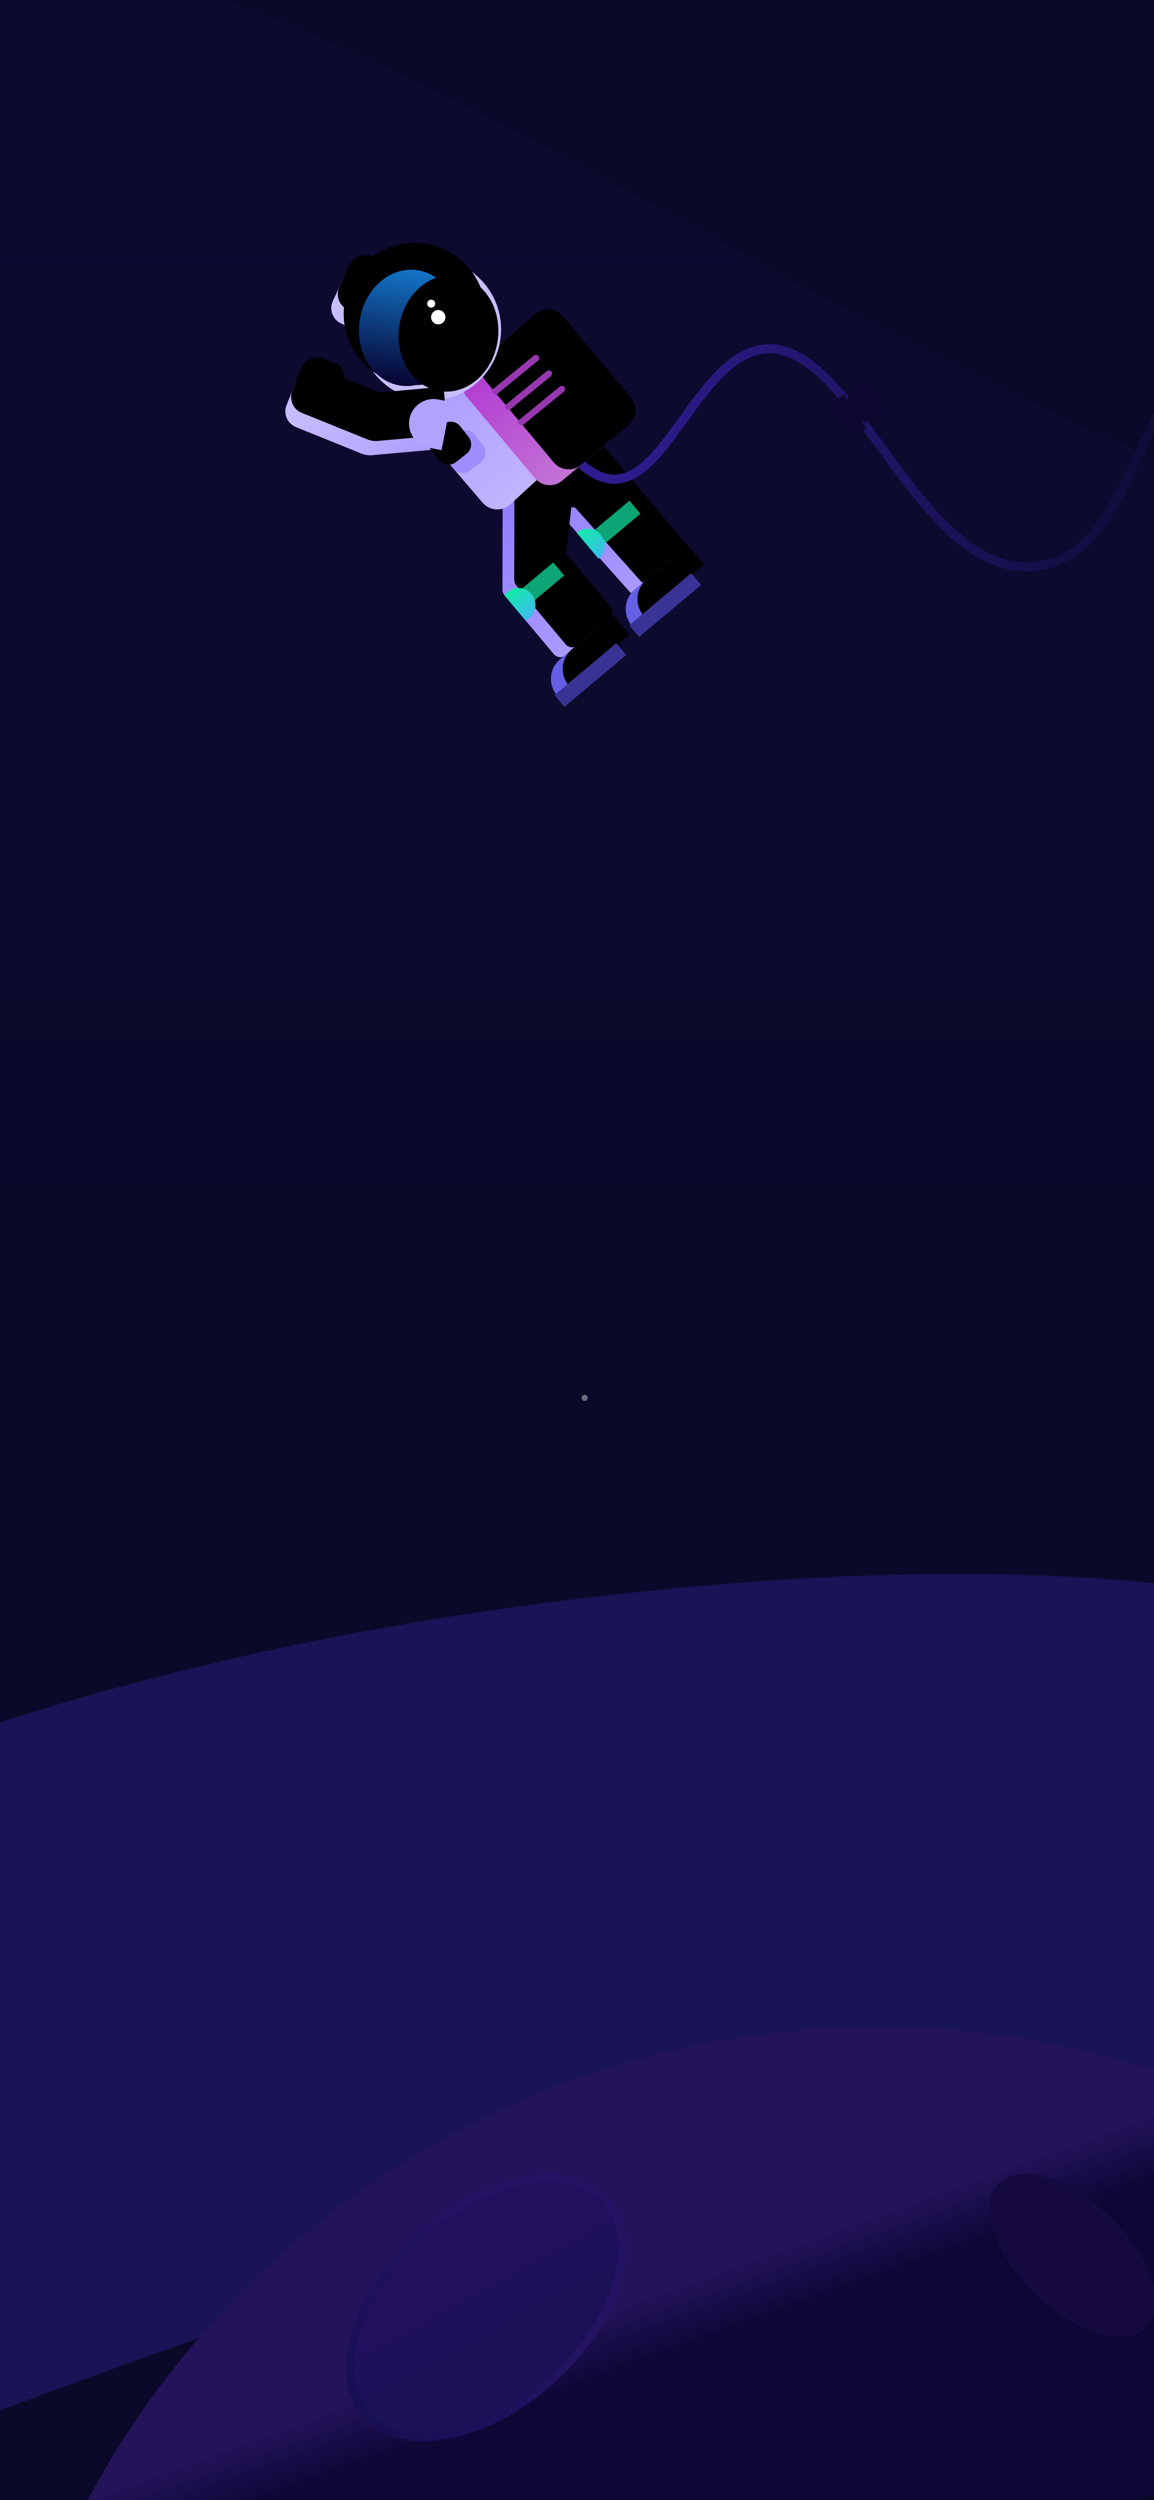 <?xml version="1.0" encoding="UTF-8"?>
<svg width="375px" height="812px" viewBox="0 0 375 812" version="1.1" xmlns="http://www.w3.org/2000/svg" xmlns:xlink="http://www.w3.org/1999/xlink">
    <!-- Generator: Sketch 57.1 (83088) - https://sketch.com -->
    <title>404_375</title>
    <desc>Created with Sketch.</desc>
    <defs>
        <linearGradient x1="50%" y1="24.366%" x2="50%" y2="94.147%" id="linearGradient-1">
            <stop stop-color="#3218A9" offset="0%"></stop>
            <stop stop-color="#0E063B" offset="100%"></stop>
        </linearGradient>
        <circle id="path-2" cx="54" cy="341" r="1"></circle>
        <filter x="-450.0%" y="-450.0%" width="1000.0%" height="1000.0%" filterUnits="objectBoundingBox" id="filter-3">
            <feOffset dx="0" dy="0" in="SourceAlpha" result="shadowOffsetOuter1"></feOffset>
            <feGaussianBlur stdDeviation="3" in="shadowOffsetOuter1" result="shadowBlurOuter1"></feGaussianBlur>
            <feColorMatrix values="0 0 0 0 1   0 0 0 0 1   0 0 0 0 1  0 0 0 1 0" type="matrix" in="shadowBlurOuter1" result="shadowMatrixOuter1"></feColorMatrix>
            <feOffset dx="0" dy="0" in="SourceAlpha" result="shadowOffsetOuter2"></feOffset>
            <feGaussianBlur stdDeviation="3" in="shadowOffsetOuter2" result="shadowBlurOuter2"></feGaussianBlur>
            <feColorMatrix values="0 0 0 0 1   0 0 0 0 1   0 0 0 0 1  0 0 0 1 0" type="matrix" in="shadowBlurOuter2" result="shadowMatrixOuter2"></feColorMatrix>
            <feOffset dx="0" dy="0" in="SourceAlpha" result="shadowOffsetOuter3"></feOffset>
            <feGaussianBlur stdDeviation="1" in="shadowOffsetOuter3" result="shadowBlurOuter3"></feGaussianBlur>
            <feColorMatrix values="0 0 0 0 1   0 0 0 0 1   0 0 0 0 1  0 0 0 1 0" type="matrix" in="shadowBlurOuter3" result="shadowMatrixOuter3"></feColorMatrix>
            <feMerge>
                <feMergeNode in="shadowMatrixOuter1"></feMergeNode>
                <feMergeNode in="shadowMatrixOuter2"></feMergeNode>
                <feMergeNode in="shadowMatrixOuter3"></feMergeNode>
            </feMerge>
        </filter>
        <circle id="path-4" cx="4" cy="17" r="1"></circle>
        <filter x="-450.0%" y="-450.0%" width="1000.0%" height="1000.0%" filterUnits="objectBoundingBox" id="filter-5">
            <feOffset dx="0" dy="0" in="SourceAlpha" result="shadowOffsetOuter1"></feOffset>
            <feGaussianBlur stdDeviation="3" in="shadowOffsetOuter1" result="shadowBlurOuter1"></feGaussianBlur>
            <feColorMatrix values="0 0 0 0 1   0 0 0 0 1   0 0 0 0 1  0 0 0 1 0" type="matrix" in="shadowBlurOuter1" result="shadowMatrixOuter1"></feColorMatrix>
            <feOffset dx="0" dy="0" in="SourceAlpha" result="shadowOffsetOuter2"></feOffset>
            <feGaussianBlur stdDeviation="3" in="shadowOffsetOuter2" result="shadowBlurOuter2"></feGaussianBlur>
            <feColorMatrix values="0 0 0 0 1   0 0 0 0 1   0 0 0 0 1  0 0 0 1 0" type="matrix" in="shadowBlurOuter2" result="shadowMatrixOuter2"></feColorMatrix>
            <feOffset dx="0" dy="0" in="SourceAlpha" result="shadowOffsetOuter3"></feOffset>
            <feGaussianBlur stdDeviation="1" in="shadowOffsetOuter3" result="shadowBlurOuter3"></feGaussianBlur>
            <feColorMatrix values="0 0 0 0 1   0 0 0 0 1   0 0 0 0 1  0 0 0 1 0" type="matrix" in="shadowBlurOuter3" result="shadowMatrixOuter3"></feColorMatrix>
            <feMerge>
                <feMergeNode in="shadowMatrixOuter1"></feMergeNode>
                <feMergeNode in="shadowMatrixOuter2"></feMergeNode>
                <feMergeNode in="shadowMatrixOuter3"></feMergeNode>
            </feMerge>
        </filter>
        <linearGradient x1="50%" y1="0%" x2="50%" y2="100%" id="linearGradient-6">
            <stop stop-color="#AC9BFF" offset="0%"></stop>
            <stop stop-color="#C8BDFF" offset="100%"></stop>
        </linearGradient>
        <path d="M42.539,46.867 L52.944,67.127 C53.443,68.099 53.699,69.132 53.733,70.157 L53.746,70.157 L53.746,93.475 C53.746,96.45 51.392,98.875 48.446,98.988 L48.229,98.992 L40.261,98.992 C37.214,98.992 34.744,96.522 34.744,93.475 L34.744,89.54 C34.744,87.362 36.146,85.512 38.097,84.842 L38.097,72.417 L28.596,53.916 L42.539,46.867 Z" id="path-7"></path>
        <filter x="-9.9%" y="-4.8%" width="119.9%" height="109.6%" filterUnits="objectBoundingBox" id="filter-8">
            <feOffset dx="5" dy="0" in="SourceAlpha" result="shadowOffsetInner1"></feOffset>
            <feComposite in="shadowOffsetInner1" in2="SourceAlpha" operator="arithmetic" k2="-1" k3="1" result="shadowInnerInner1"></feComposite>
            <feColorMatrix values="0 0 0 0 0.624   0 0 0 0 0.552   0 0 0 0 1  0 0 0 1 0" type="matrix" in="shadowInnerInner1"></feColorMatrix>
        </filter>
        <linearGradient x1="50%" y1="0%" x2="50%" y2="100%" id="linearGradient-9">
            <stop stop-color="#917CFF" offset="0%"></stop>
            <stop stop-color="#AC9AFF" offset="100%"></stop>
        </linearGradient>
        <path d="M59.243,8.02913291e-13 L59.243,48.534 C59.243,50.057 58.008,51.293 56.485,51.293 L43.027,51.293 C41.536,51.293 40.315,50.108 40.27,48.618 L39.295,16.585 L38.448,15.593 L27.386,26.146 L27.386,48.534 C27.386,50.057 26.151,51.293 24.627,51.293 L11.142,51.293 C9.619,51.293 8.383,50.057 8.383,48.534 L8.383,23.571 C8.383,22.921 8.613,22.292 9.032,21.794 L26.274,1.319 L25.15,8.02913291e-13 L27.385,8.02913291e-13 L59.243,8.02913291e-13 Z" id="path-10"></path>
        <filter x="-4.9%" y="-4.9%" width="109.8%" height="109.7%" filterUnits="objectBoundingBox" id="filter-11">
            <feOffset dx="5" dy="0" in="SourceAlpha" result="shadowOffsetInner1"></feOffset>
            <feComposite in="shadowOffsetInner1" in2="SourceAlpha" operator="arithmetic" k2="-1" k3="1" result="shadowInnerInner1"></feComposite>
            <feColorMatrix values="0 0 0 0 0.556   0 0 0 0 0.477   0 0 0 0 0.963  0 0 0 1 0" type="matrix" in="shadowInnerInner1"></feColorMatrix>
        </filter>
        <linearGradient x1="50%" y1="0%" x2="50%" y2="100%" id="linearGradient-12">
            <stop stop-color="#13EBA8" offset="0%"></stop>
            <stop stop-color="#3CBCED" offset="100%"></stop>
        </linearGradient>
        <path d="M8.877,51.1 L26.268,51.1 L26.268,51.1 L26.268,59.418 L0.559,59.418 C0.559,54.824 4.283,51.1 8.877,51.1 Z" id="path-13"></path>
        <filter x="-9.7%" y="-30.1%" width="119.4%" height="160.1%" filterUnits="objectBoundingBox" id="filter-14">
            <feOffset dx="5" dy="0" in="SourceAlpha" result="shadowOffsetInner1"></feOffset>
            <feComposite in="shadowOffsetInner1" in2="SourceAlpha" operator="arithmetic" k2="-1" k3="1" result="shadowInnerInner1"></feComposite>
            <feColorMatrix values="0 0 0 0 0.279   0 0 0 0 0.258   0 0 0 0 0.821  0 0 0 1 0" type="matrix" in="shadowInnerInner1"></feColorMatrix>
        </filter>
        <path d="M42.075,49.332 L59.467,49.332 L59.467,49.332 L59.467,57.65 L33.757,57.65 C33.757,53.056 37.481,49.332 42.075,49.332 Z" id="path-15"></path>
        <filter x="-9.7%" y="-30.1%" width="119.4%" height="160.1%" filterUnits="objectBoundingBox" id="filter-16">
            <feOffset dx="5" dy="0" in="SourceAlpha" result="shadowOffsetInner1"></feOffset>
            <feComposite in="shadowOffsetInner1" in2="SourceAlpha" operator="arithmetic" k2="-1" k3="1" result="shadowInnerInner1"></feComposite>
            <feColorMatrix values="0 0 0 0 0.279   0 0 0 0 0.258   0 0 0 0 0.821  0 0 0 1 0" type="matrix" in="shadowInnerInner1"></feColorMatrix>
        </filter>
        <linearGradient x1="50%" y1="0%" x2="50%" y2="100%" id="linearGradient-17">
            <stop stop-color="#13EBA8" offset="0%"></stop>
            <stop stop-color="#3CBCED" offset="100%"></stop>
        </linearGradient>
        <linearGradient x1="50%" y1="0%" x2="50%" y2="98.596%" id="linearGradient-18">
            <stop stop-color="#AE9EFF" offset="0%"></stop>
            <stop stop-color="#C1B4FF" offset="100%"></stop>
        </linearGradient>
        <linearGradient x1="1.666%" y1="82.032%" x2="40.507%" y2="82.032%" id="linearGradient-19">
            <stop stop-color="#2E1D92" offset="0%"></stop>
            <stop stop-color="#0C0A2F" offset="100%"></stop>
        </linearGradient>
        <linearGradient x1="50%" y1="0%" x2="50%" y2="100%" id="linearGradient-20">
            <stop stop-color="#B238D2" offset="0%"></stop>
            <stop stop-color="#C174D5" offset="100%"></stop>
        </linearGradient>
        <path d="M74.258,73.109 L94.392,73.101 C97.871,73.094 100.693,75.913 100.694,79.393 C100.694,79.394 100.694,79.396 100.689,79.398 L100.674,113.808 C100.667,117.285 97.849,120.104 94.371,120.11 L74.237,120.119 C70.758,120.126 67.936,117.307 67.935,113.827 C67.935,113.825 67.935,113.824 67.94,113.822 L67.955,79.412 C67.962,75.935 70.78,73.116 74.258,73.109 Z" id="path-21"></path>
        <filter x="-12.2%" y="-8.5%" width="124.4%" height="117.0%" filterUnits="objectBoundingBox" id="filter-22">
            <feOffset dx="8" dy="0" in="SourceAlpha" result="shadowOffsetInner1"></feOffset>
            <feComposite in="shadowOffsetInner1" in2="SourceAlpha" operator="arithmetic" k2="-1" k3="1" result="shadowInnerInner1"></feComposite>
            <feColorMatrix values="0 0 0 0 0.648   0 0 0 0 0.274   0 0 0 0 0.747  0 0 0 1 0" type="matrix" in="shadowInnerInner1"></feColorMatrix>
        </filter>
        <linearGradient x1="22.949%" y1="10.147%" x2="75.158%" y2="88.852%" id="linearGradient-23">
            <stop stop-color="#C8BDFF" offset="0%"></stop>
            <stop stop-color="#C8BDFF" offset="100%"></stop>
        </linearGradient>
        <ellipse id="path-24" cx="25.59" cy="23.093" rx="23.073" ry="23.093"></ellipse>
        <filter x="-5.4%" y="-5.4%" width="110.8%" height="110.8%" filterUnits="objectBoundingBox" id="filter-25">
            <feOffset dx="-5" dy="-5" in="SourceAlpha" result="shadowOffsetInner1"></feOffset>
            <feComposite in="shadowOffsetInner1" in2="SourceAlpha" operator="arithmetic" k2="-1" k3="1" result="shadowInnerInner1"></feComposite>
            <feColorMatrix values="0 0 0 0 0.624   0 0 0 0 0.553   0 0 0 0 1  0 0 0 1 0" type="matrix" in="shadowInnerInner1"></feColorMatrix>
        </filter>
        <linearGradient x1="50%" y1="0%" x2="50%" y2="98.155%" id="linearGradient-26">
            <stop stop-color="#1375C8" offset="0%"></stop>
            <stop stop-color="#070534" offset="100%"></stop>
        </linearGradient>
        <ellipse id="path-27" cx="18.686" cy="22.613" rx="16.152" ry="18.938"></ellipse>
        <filter x="-20.1%" y="-17.2%" width="140.2%" height="134.3%" filterUnits="objectBoundingBox" id="filter-29">
            <feOffset dx="13" dy="0" in="SourceAlpha" result="shadowOffsetInner1"></feOffset>
            <feComposite in="shadowOffsetInner1" in2="SourceAlpha" operator="arithmetic" k2="-1" k3="1" result="shadowInnerInner1"></feComposite>
            <feColorMatrix values="0 0 0 0 0   0 0 0 0 0   0 0 0 0 0  0 0 0 0.187 0" type="matrix" in="shadowInnerInner1"></feColorMatrix>
        </filter>
        <path d="M30.305,73.692 L40.709,93.951 C41.208,94.924 41.464,95.957 41.499,96.982 L41.512,96.982 L41.512,120.3 C41.512,123.275 39.158,125.699 36.211,125.813 L35.994,125.817 L28.026,125.817 C24.979,125.817 22.509,123.347 22.509,120.3 L22.509,116.365 C22.509,114.187 23.911,112.337 25.862,111.667 L25.862,99.242 L16.361,80.741 L30.305,73.692 Z" id="path-30"></path>
        <filter x="-9.9%" y="-4.8%" width="119.9%" height="109.6%" filterUnits="objectBoundingBox" id="filter-31">
            <feOffset dx="-5" dy="0" in="SourceAlpha" result="shadowOffsetInner1"></feOffset>
            <feComposite in="shadowOffsetInner1" in2="SourceAlpha" operator="arithmetic" k2="-1" k3="1" result="shadowInnerInner1"></feComposite>
            <feColorMatrix values="0 0 0 0 0.624   0 0 0 0 0.552   0 0 0 0 1  0 0 0 1 0" type="matrix" in="shadowInnerInner1"></feColorMatrix>
        </filter>
        <path d="M57.561,105.568 L62.007,105.566 C64.14,105.562 65.869,107.291 65.87,109.424 C65.87,109.425 65.87,109.426 65.867,109.427 L65.865,113.875 C65.861,116.007 64.133,117.735 62.001,117.739 L57.556,117.741 C55.423,117.745 53.693,116.017 53.692,113.884 C53.692,113.882 53.692,113.881 53.695,113.88 L53.697,109.432 C53.701,107.3 55.429,105.572 57.561,105.568 Z" id="path-32"></path>
        <filter x="-20.5%" y="-20.5%" width="141.1%" height="141.0%" filterUnits="objectBoundingBox" id="filter-33">
            <feOffset dx="-2" dy="-5" in="SourceAlpha" result="shadowOffsetInner1"></feOffset>
            <feComposite in="shadowOffsetInner1" in2="SourceAlpha" operator="arithmetic" k2="-1" k3="1" result="shadowInnerInner1"></feComposite>
            <feColorMatrix values="0 0 0 0 0.705   0 0 0 0 0.641   0 0 0 0 1  0 0 0 1 0" type="matrix" in="shadowInnerInner1"></feColorMatrix>
        </filter>
        <linearGradient x1="81.414%" y1="36.397%" x2="81.414%" y2="100%" id="linearGradient-34">
            <stop stop-color="#B1A2FF" offset="0%"></stop>
            <stop stop-color="#B3A3FF" offset="100%"></stop>
        </linearGradient>
        <filter x="-25.2%" y="-69.3%" width="150.5%" height="238.5%" filterUnits="objectBoundingBox" id="filter-35">
            <feGaussianBlur stdDeviation="62.417" in="SourceGraphic"></feGaussianBlur>
        </filter>
        <linearGradient x1="55.96%" y1="50%" x2="61.664%" y2="43.859%" id="linearGradient-36">
            <stop stop-color="#0E0635" offset="0%"></stop>
            <stop stop-color="#23135B" offset="100%"></stop>
        </linearGradient>
        <linearGradient x1="38.977%" y1="39.29%" x2="50%" y2="67.883%" id="linearGradient-37">
            <stop stop-color="#21105E" offset="0%"></stop>
            <stop stop-color="#1A1156" offset="100%"></stop>
        </linearGradient>
        <linearGradient x1="36.987%" y1="50%" x2="99.142%" y2="50%" id="linearGradient-38">
            <stop stop-color="#241363" offset="0%"></stop>
            <stop stop-color="#170F54" offset="100%"></stop>
        </linearGradient>
        <ellipse id="path-39" cx="411" cy="262.5" rx="51" ry="30.5"></ellipse>
        <filter x="-3.4%" y="-5.6%" width="106.7%" height="114.5%" filterUnits="objectBoundingBox" id="filter-40">
            <feMorphology radius="2.421" operator="dilate" in="SourceAlpha" result="shadowSpreadOuter1"></feMorphology>
            <feOffset dx="0" dy="2" in="shadowSpreadOuter1" result="shadowOffsetOuter1"></feOffset>
            <feComposite in="shadowOffsetOuter1" in2="SourceAlpha" operator="out" result="shadowOffsetOuter1"></feComposite>
            <feColorMatrix values="0 0 0 0 0.094   0 0 0 0 0.045   0 0 0 0 0.268  0 0 0 1 0" type="matrix" in="shadowOffsetOuter1"></feColorMatrix>
        </filter>
        <linearGradient x1="50%" y1="0%" x2="50%" y2="100%" id="linearGradient-41">
            <stop stop-color="#14083D" offset="0%"></stop>
            <stop stop-color="#15083E" offset="100%"></stop>
        </linearGradient>
        <linearGradient x1="36.987%" y1="50%" x2="99.142%" y2="50%" id="linearGradient-42">
            <stop stop-color="#150A40" offset="0%"></stop>
            <stop stop-color="#140A40" offset="100%"></stop>
        </linearGradient>
        <ellipse id="path-43" cx="220.5" cy="245.5" rx="31.5" ry="15.5"></ellipse>
        <filter x="-4.8%" y="-9.7%" width="109.6%" height="125.9%" filterUnits="objectBoundingBox" id="filter-44">
            <feMorphology radius="2.017" operator="dilate" in="SourceAlpha" result="shadowSpreadOuter1"></feMorphology>
            <feOffset dx="0" dy="2" in="shadowSpreadOuter1" result="shadowOffsetOuter1"></feOffset>
            <feComposite in="shadowOffsetOuter1" in2="SourceAlpha" operator="out" result="shadowOffsetOuter1"></feComposite>
            <feColorMatrix values="0 0 0 0 0.055   0 0 0 0 0.024   0 0 0 0 0.196  0 0 0 1 0" type="matrix" in="shadowOffsetOuter1"></feColorMatrix>
        </filter>
    </defs>
    <g id="404_375" stroke="none" stroke-width="1" fill="none" fill-rule="evenodd">
        <g id="4rth-Section" transform="translate(-763, -64)">
            <polygon id="BG-Copy" fill="#0B0929" points="763 64 1138 64 1138 876 763 876"></polygon>
            <path d="M777,44.497 C1022.506,113.059 1100.066,283.764 1581.747,296.308 C2063.427,308.852 2245.314,105.038 2670.625,161.646 C2954.165,199.385 3125.291,310.367 3184,494.594 L20.784,494.594 C-20.935,282.383 0.152,144.481 84.046,80.888 C209.886,-14.501 531.494,-24.066 777,44.497 Z" id="Path-7-Copy-3" fill="url(#linearGradient-1)" opacity="0.055"></path>
            <g id="Stars-Copy" transform="translate(899, 177)" opacity="0.399">
                <g id="Oval-Copy-94">
                    <use fill="black" fill-opacity="1" filter="url(#filter-3)" xlink:href="#path-2"></use>
                    <use fill="#FFFFFF" fill-rule="evenodd" xlink:href="#path-2"></use>
                </g>
                <g id="Oval-Copy-99">
                    <use fill="black" fill-opacity="1" filter="url(#filter-5)" xlink:href="#path-4"></use>
                    <use fill="#FFFFFF" fill-rule="evenodd" xlink:href="#path-4"></use>
                </g>
            </g>
        </g>
        <g id="Group-6" transform="translate(91, 35)">
            <g id="Combined-Shape-Copy" transform="translate(41.171, 72.93) scale(1, -1) rotate(65) translate(-41.171, -72.93) ">
                <use fill="url(#linearGradient-6)" fill-rule="evenodd" xlink:href="#path-7"></use>
                <use fill="black" fill-opacity="1" filter="url(#filter-8)" xlink:href="#path-7"></use>
            </g>
            <g id="Group-3" transform="translate(94.811, 151.122) scale(-1, -1) rotate(-220) translate(-94.811, -151.122) translate(65.025, 119.002)">
                <g id="Combined-Shape">
                    <use fill="url(#linearGradient-9)" fill-rule="evenodd" xlink:href="#path-10"></use>
                    <use fill="black" fill-opacity="1" filter="url(#filter-11)" xlink:href="#path-10"></use>
                </g>
                <rect id="Rectangle" fill-opacity="0.7" fill="#13EBA8" x="39.934" y="26.146" width="19.309" height="5.545"></rect>
                <rect id="Rectangle-Copy-37" fill-opacity="0.701" fill="#13EBA8" x="8.383" y="25.592" width="19.003" height="5.545"></rect>
                <path d="M39.42,34.178 L39.42,34.178 C42.507,34.178 45.009,31.696 45.009,28.633 C45.009,25.57 42.507,23.088 39.42,23.088" id="Path" fill="url(#linearGradient-12)"></path>
                <g id="Rectangle">
                    <use fill="#645FE4" fill-rule="evenodd" xlink:href="#path-13"></use>
                    <use fill="black" fill-opacity="1" filter="url(#filter-14)" xlink:href="#path-13"></use>
                </g>
                <rect id="Rectangle" fill="#383495" x="6.64357458e-13" y="58.863" width="26.268" height="4.991"></rect>
                <g id="Rectangle-Copy-2">
                    <use fill="#645FE4" fill-rule="evenodd" xlink:href="#path-15"></use>
                    <use fill="black" fill-opacity="1" filter="url(#filter-16)" xlink:href="#path-15"></use>
                </g>
                <rect id="Rectangle-Copy" fill="#383495" x="33.198" y="57.095" width="26.268" height="4.991"></rect>
                <path d="M8.383,23.373 L9.824,23.373 C12.887,23.373 15.37,25.856 15.37,28.919 C15.37,31.981 12.887,34.464 9.824,34.464 L8.383,34.464 L8.383,34.464 L8.383,23.373 Z" id="Rectangle" fill="url(#linearGradient-17)"></path>
            </g>
            <path d="M57.642,82.862 L85.685,82.85 C89.164,82.843 91.986,85.663 91.987,89.142 C91.987,89.144 91.987,89.146 91.982,89.148 L91.97,117.543 C91.968,120.911 89.319,123.682 85.955,123.834 L58.247,125.091 C54.772,125.248 51.826,122.558 51.669,119.083 C51.665,119.01 51.663,118.937 51.662,118.865 L51.345,89.23 C51.308,85.751 54.098,82.9 57.577,82.863 C57.599,82.862 57.62,82.862 57.642,82.862 Z" id="Rectangle" fill="url(#linearGradient-18)" transform="translate(71.631, 104.117) rotate(-40) translate(-71.631, -104.117) "></path>
            <path d="M93.972,111.752 C122.044,144.127 131.854,77.626 159.486,78.278 C187.118,78.93 207.735,150.484 243.447,149.075 C279.158,147.666 275.329,88.001 312.493,71.494 C349.657,54.986 402.512,115.389 437.627,100.457 C472.742,85.524 464.479,30.793 499.831,11.615 C523.398,-1.171 558.454,-3.087 605,5.868" id="Path-18" stroke="url(#linearGradient-19)" stroke-width="2.94"></path>
            <polygon id="Rectangle" fill="#0D0830" transform="translate(187.983, 97.505) rotate(39) translate(-187.983, -97.505) " points="183.785 89 195.967 92.769 194.405 98.765 191.554 98.242 193.59 99.832 191.227 99.833 194.118 101.113 192.837 106.01 180 102.777 181.619 96.713 183.781 98.245 182.778 96.443 184.803 96.442 182.142 94.867"></polygon>
            <g id="Rectangle" transform="translate(84.314, 96.61) rotate(-40) translate(-84.314, -96.61) ">
                <use fill="url(#linearGradient-20)" fill-rule="evenodd" xlink:href="#path-21"></use>
                <use fill="black" fill-opacity="1" filter="url(#filter-22)" xlink:href="#path-21"></use>
            </g>
            <path d="M70.053,92.035 L83.16,81.307" id="Line" stroke="#9838B1" stroke-width="2.1" stroke-linecap="round"></path>
            <path d="M78.443,102.112 L91.55,91.384" id="Line-Copy" stroke="#9838B1" stroke-width="2.1" stroke-linecap="round"></path>
            <path d="M74.248,97.073 L87.355,86.345" id="Line-Copy-2" stroke="#9838B1" stroke-width="2.1" stroke-linecap="round"></path>
            <g id="Group-5" transform="translate(23.173, 48.881)">
                <g id="Oval">
                    <use fill="url(#linearGradient-23)" fill-rule="evenodd" xlink:href="#path-24"></use>
                    <use fill="black" fill-opacity="1" filter="url(#filter-25)" xlink:href="#path-24"></use>
                </g>
                <mask id="mask-28" fill="white">
                    <use xlink:href="#path-27"></use>
                </mask>
                <g id="Mask" transform="translate(18.686, 22.613) rotate(8) translate(-18.686, -22.613) ">
                    <use fill="url(#linearGradient-26)" fill-rule="evenodd" xlink:href="#path-27"></use>
                    <use fill="black" fill-opacity="1" filter="url(#filter-29)" xlink:href="#path-27"></use>
                </g>
                <ellipse id="Oval" fill="#FFFFFF" mask="url(#mask-28)" transform="translate(28.243, 19.131) rotate(-177) translate(-28.243, -19.131) " cx="28.243" cy="19.131" rx="2.333" ry="2.335"></ellipse>
                <ellipse id="Oval-Copy-14" fill="#FFFFFF" mask="url(#mask-28)" transform="translate(25.948, 14.734) rotate(-177) translate(-25.948, -14.734) " cx="25.948" cy="14.734" rx="1.296" ry="1.297"></ellipse>
            </g>
            <g id="Combined-Shape" transform="translate(28.936, 99.755) rotate(112) translate(-28.936, -99.755) ">
                <use fill="url(#linearGradient-6)" fill-rule="evenodd" xlink:href="#path-30"></use>
                <use fill="black" fill-opacity="1" filter="url(#filter-31)" xlink:href="#path-30"></use>
            </g>
            <g id="Rectangle" transform="translate(59.781, 111.654) rotate(-38) translate(-59.781, -111.654) ">
                <use fill="#9F8DFF" fill-rule="evenodd" xlink:href="#path-32"></use>
                <use fill="black" fill-opacity="1" filter="url(#filter-33)" xlink:href="#path-32"></use>
            </g>
            <path d="M41.953,94.23 L46.142,94.229 C50.546,94.228 54.117,97.798 54.118,102.203 C54.118,102.204 54.118,102.204 54.118,102.205 C54.117,106.612 50.545,110.183 46.139,110.184 L41.95,110.185 L41.95,110.185 L41.953,94.23 Z" id="Rectangle-Copy-36" fill="url(#linearGradient-34)" transform="translate(48.035, 102.206) scale(-1, 1) rotate(-11) translate(-48.035, -102.206) "></path>
        </g>
        <g id="Group-4" transform="translate(187.5, 673) scale(-1, 1) translate(-187.5, -673) translate(-194, 487)">
            <path d="M10.663,135.984 C59.575,66.746 165.546,32.124 328.576,32.117 C491.606,32.11 632.919,63.546 752.516,126.426 L661.444,302.441 C501.873,255.601 400.651,232.182 357.778,232.183 C191.657,232.191 103.154,253.938 92.27,297.426 L10.663,135.984 Z" id="Rectangle" fill="#181455" filter="url(#filter-35)" transform="translate(381.589, 167.279) rotate(5) translate(-381.589, -167.279) "></path>
            <path d="M560.125,371.202 C522.463,255.196 412.916,171.277 283.646,171.277 C181.179,171.277 91.105,224.003 39.4,303.642" id="Path" fill="url(#linearGradient-36)"></path>
            <g id="Oval" transform="translate(411, 262.5) rotate(42) translate(-411, -262.5) ">
                <use fill="black" fill-opacity="1" filter="url(#filter-40)" xlink:href="#path-39"></use>
                <ellipse stroke="url(#linearGradient-38)" stroke-width="2.421" fill="url(#linearGradient-37)" fill-rule="evenodd" cx="411" cy="262.5" rx="52.21" ry="31.71"></ellipse>
            </g>
            <g id="Oval-Copy-6" transform="translate(220.5, 245.5) rotate(316) translate(-220.5, -245.5) ">
                <use fill="black" fill-opacity="1" filter="url(#filter-44)" xlink:href="#path-43"></use>
                <ellipse stroke="url(#linearGradient-42)" stroke-width="2.017" fill="url(#linearGradient-41)" fill-rule="evenodd" cx="220.5" cy="245.5" rx="32.509" ry="16.509"></ellipse>
            </g>
        </g>
    </g>
</svg>
